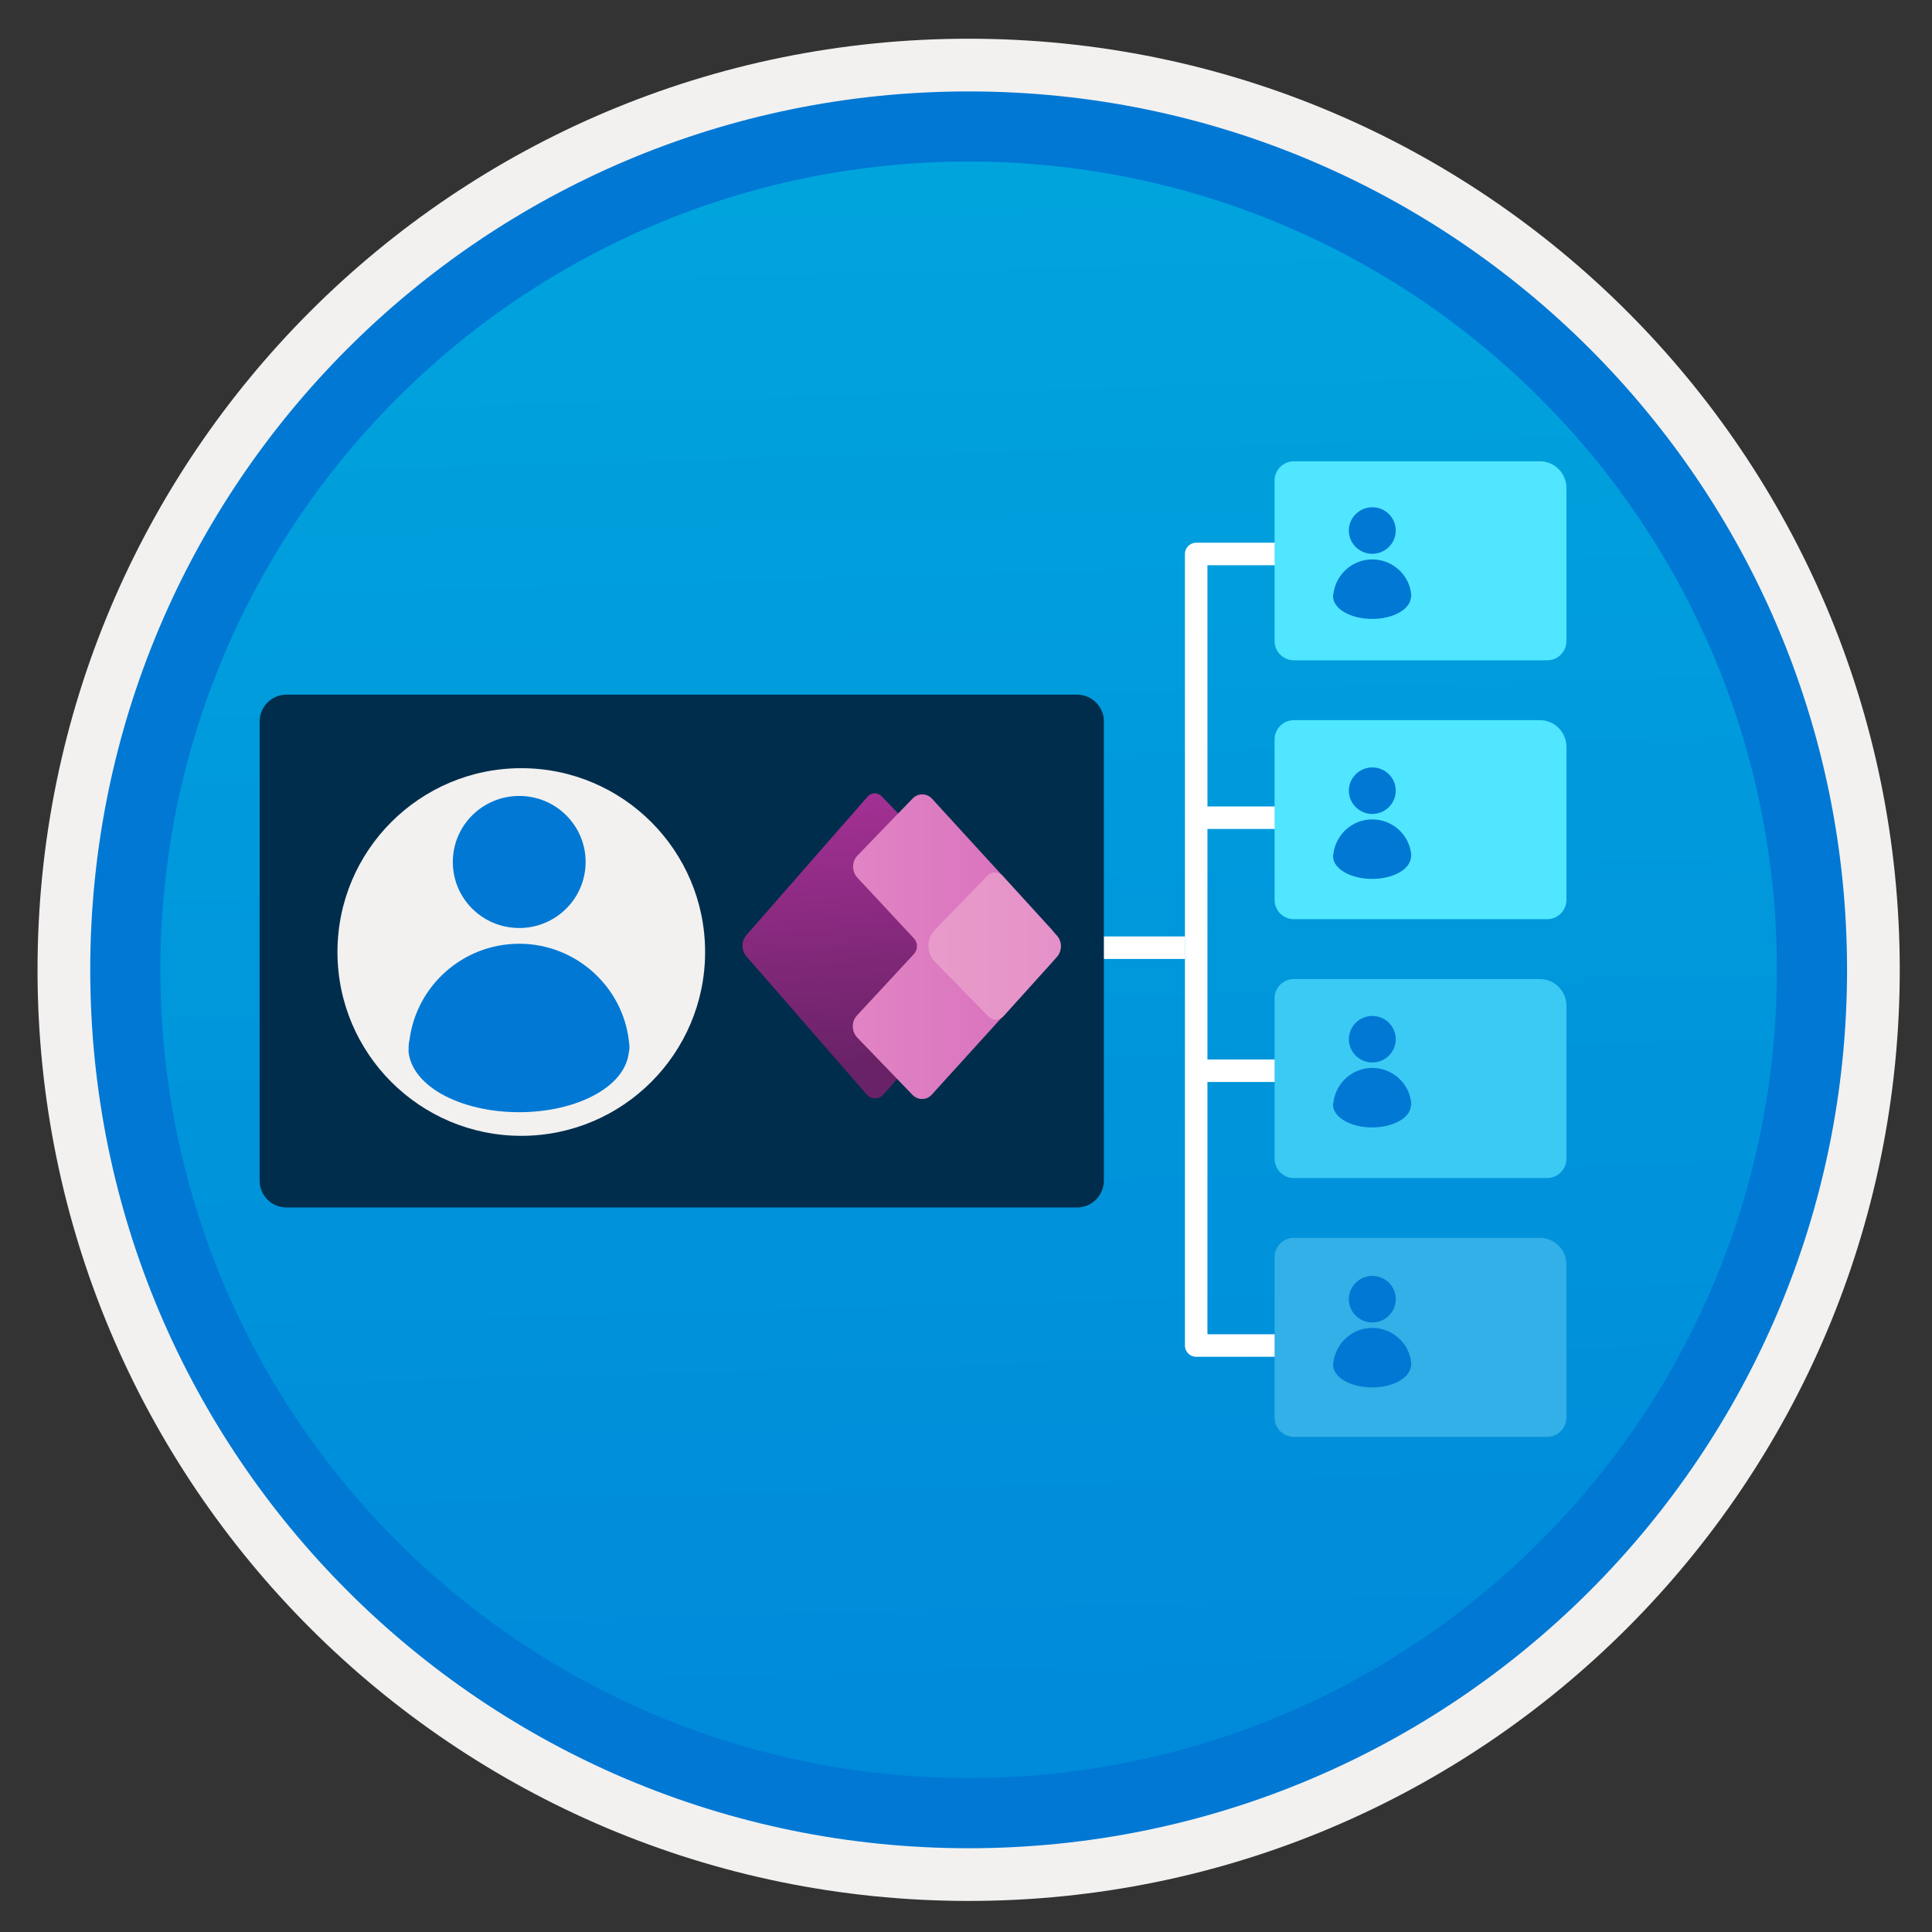 <svg width="103" height="103" viewBox="0 0 103 103" fill="none" xmlns="http://www.w3.org/2000/svg">
<rect x="0" y="0" width="103" height="103" fill="#333333" stroke="none"/>
<path d="M51.641 98.513C25.791 98.513 4.831 77.564 4.831 51.704C4.831 25.844 25.791 4.894 51.641 4.894C77.491 4.894 98.451 25.854 98.451 51.704C98.451 77.554 77.491 98.513 51.641 98.513Z" fill="url(#paint0_linear)"/>
<path fill-rule="evenodd" clip-rule="evenodd" d="M97.541 51.704C97.541 77.054 76.992 97.604 51.642 97.604C26.291 97.604 5.741 77.054 5.741 51.704C5.741 26.354 26.291 5.804 51.642 5.804C76.992 5.804 97.541 26.354 97.541 51.704ZM51.642 2.064C79.061 2.064 101.281 24.284 101.281 51.704C101.281 79.124 79.052 101.344 51.642 101.344C24.221 101.344 2.001 79.114 2.001 51.704C2.001 24.284 24.221 2.064 51.642 2.064Z" fill="#F2F1F0"/>
<path fill-rule="evenodd" clip-rule="evenodd" d="M94.731 51.703C94.731 75.504 75.441 94.793 51.641 94.793C27.841 94.793 8.551 75.504 8.551 51.703C8.551 27.904 27.841 8.614 51.641 8.614C75.441 8.614 94.731 27.904 94.731 51.703ZM51.641 4.874C77.501 4.874 98.471 25.843 98.471 51.703C98.471 77.564 77.501 98.534 51.641 98.534C25.781 98.534 4.811 77.564 4.811 51.703C4.811 25.843 25.771 4.874 51.641 4.874Z" fill="#0078D4"/>
<path d="M73.102 57.084H63.772" stroke="white" stroke-width="1.2" stroke-miterlimit="10"/>
<path d="M73.102 43.594H63.772" stroke="white" stroke-width="1.2" stroke-miterlimit="10"/>
<path d="M73.102 29.534H63.772V71.734H73.102" stroke="white" stroke-width="1.2" stroke-miterlimit="10" stroke-linejoin="round"/>
<path d="M82.101 24.593H68.981C68.411 24.593 67.951 25.053 67.951 25.623V34.173C67.951 34.743 68.411 35.203 68.981 35.203H82.481C83.051 35.203 83.511 34.743 83.511 34.173V26.003C83.501 25.224 82.871 24.593 82.101 24.593Z" fill="#50E6FF"/>
<path d="M82.101 38.394H68.981C68.411 38.394 67.951 38.854 67.951 39.424V47.974C67.951 48.544 68.411 49.004 68.981 49.004H82.481C83.051 49.004 83.511 48.544 83.511 47.974V39.804C83.501 39.024 82.871 38.394 82.101 38.394Z" fill="#50E6FF"/>
<path d="M82.101 52.194H68.981C68.411 52.194 67.951 52.654 67.951 53.224V61.774C67.951 62.344 68.411 62.804 68.981 62.804H82.481C83.051 62.804 83.511 62.344 83.511 61.774V53.604C83.501 52.824 82.871 52.194 82.101 52.194Z" fill="#3BCAF4"/>
<path d="M82.101 65.994H68.981C68.411 65.994 67.951 66.454 67.951 67.024V75.574C67.951 76.144 68.411 76.604 68.981 76.604H82.481C83.051 76.604 83.511 76.144 83.511 75.574V67.404C83.501 66.624 82.871 65.994 82.101 65.994Z" fill="#32B0E7"/>
<path d="M63.181 50.524H53.272" stroke="white" stroke-width="1.2" stroke-miterlimit="10"/>
<path d="M57.421 64.374H15.271C14.481 64.374 13.841 63.734 13.841 62.944V38.464C13.841 37.674 14.481 37.034 15.271 37.034H57.421C58.211 37.034 58.851 37.674 58.851 38.464V62.934C58.851 63.724 58.211 64.374 57.421 64.374Z" fill="#002D4C"/>
<path d="M27.791 60.554C33.201 60.554 37.591 56.164 37.591 50.754C37.591 45.344 33.201 40.954 27.791 40.954C22.381 40.954 17.991 45.344 17.991 50.754C17.991 56.164 22.381 60.554 27.791 60.554Z" fill="#F2F1F0"/>
<path d="M33.531 55.524C33.211 52.614 30.711 50.314 27.681 50.314C24.681 50.314 22.201 52.554 21.831 55.444C21.781 55.644 21.781 55.864 21.781 56.064C21.861 56.884 22.431 57.684 23.501 58.304C25.801 59.624 29.551 59.624 31.831 58.304C32.911 57.684 33.451 56.884 33.531 56.064C33.581 55.894 33.551 55.694 33.531 55.524Z" fill="#0078D4"/>
<path d="M27.681 49.474C29.641 49.474 31.221 47.894 31.221 45.954C31.221 44.004 29.631 42.434 27.681 42.434C25.721 42.434 24.141 44.014 24.141 45.954C24.141 47.904 25.721 49.474 27.681 49.474Z" fill="#0078D4"/>
<path d="M75.231 31.664C75.121 30.634 74.231 29.824 73.161 29.824C72.101 29.824 71.231 30.614 71.091 31.634C71.071 31.704 71.071 31.784 71.071 31.854C71.101 32.144 71.301 32.424 71.681 32.644C72.491 33.114 73.821 33.114 74.621 32.644C75.001 32.424 75.191 32.144 75.221 31.854C75.241 31.794 75.241 31.724 75.231 31.664Z" fill="#0078D4"/>
<path d="M73.161 29.524C73.851 29.524 74.411 28.964 74.411 28.284C74.411 27.594 73.851 27.044 73.161 27.044C72.471 27.044 71.911 27.604 71.911 28.284C71.911 28.974 72.471 29.524 73.161 29.524Z" fill="#0078D4"/>
<path d="M75.231 45.524C75.121 44.494 74.231 43.684 73.161 43.684C72.101 43.684 71.231 44.474 71.091 45.494C71.071 45.564 71.071 45.644 71.071 45.714C71.101 46.004 71.301 46.284 71.681 46.504C72.491 46.974 73.821 46.974 74.621 46.504C75.001 46.284 75.191 46.004 75.221 45.714C75.241 45.654 75.241 45.584 75.231 45.524Z" fill="#0078D4"/>
<path d="M73.161 43.394C73.851 43.394 74.411 42.834 74.411 42.154C74.411 41.464 73.851 40.914 73.161 40.914C72.471 40.914 71.911 41.474 71.911 42.154C71.911 42.834 72.471 43.394 73.161 43.394Z" fill="#0078D4"/>
<path d="M75.231 58.774C75.121 57.744 74.231 56.934 73.161 56.934C72.101 56.934 71.231 57.724 71.091 58.744C71.071 58.814 71.071 58.894 71.071 58.964C71.101 59.254 71.301 59.534 71.681 59.754C72.491 60.224 73.821 60.224 74.621 59.754C75.001 59.534 75.191 59.254 75.221 58.964C75.241 58.914 75.241 58.834 75.231 58.774Z" fill="#0078D4"/>
<path d="M73.161 56.644C73.851 56.644 74.411 56.084 74.411 55.404C74.411 54.714 73.851 54.164 73.161 54.164C72.471 54.164 71.911 54.724 71.911 55.404C71.911 56.084 72.471 56.644 73.161 56.644Z" fill="#0078D4"/>
<path d="M75.231 72.634C75.121 71.604 74.231 70.794 73.161 70.794C72.101 70.794 71.231 71.584 71.091 72.604C71.071 72.674 71.071 72.754 71.071 72.824C71.101 73.114 71.301 73.394 71.681 73.614C72.491 74.084 73.821 74.084 74.621 73.614C75.001 73.394 75.191 73.114 75.221 72.824C75.241 72.774 75.241 72.704 75.231 72.634Z" fill="#0078D4"/>
<path d="M73.161 70.504C73.851 70.504 74.411 69.944 74.411 69.264C74.411 68.574 73.851 68.024 73.161 68.024C72.471 68.024 71.911 68.584 71.911 69.264C71.911 69.944 72.471 70.504 73.161 70.504Z" fill="#0078D4"/>
<path d="M48.532 44.034L47.002 42.454C46.791 42.234 46.452 42.244 46.252 42.474L39.801 49.844C39.511 50.174 39.511 50.664 39.801 50.994L46.202 58.344C46.441 58.624 46.871 58.624 47.111 58.344L49.022 56.144L49.231 44.804L48.532 44.034Z" fill="url(#paint1_linear)"/>
<path d="M56.041 49.524L49.681 42.574C49.411 42.284 48.941 42.274 48.661 42.564L45.721 45.604C45.401 45.934 45.401 46.454 45.711 46.794L48.721 50.024C48.941 50.264 48.941 50.624 48.721 50.864L45.691 54.134C45.381 54.464 45.391 54.984 45.701 55.314L48.651 58.374C48.931 58.664 49.401 58.664 49.671 58.364L56.031 51.354C56.511 50.834 56.511 50.044 56.041 49.524Z" fill="url(#paint2_linear)"/>
<path d="M56.342 51.024L53.502 54.174C53.282 54.414 52.912 54.424 52.692 54.194L49.842 51.274C49.382 50.804 49.382 50.044 49.842 49.574L52.642 46.684C52.862 46.454 53.242 46.464 53.452 46.694L56.352 49.884C56.632 50.204 56.632 50.694 56.342 51.024Z" fill="url(#paint3_linear)"/>
<defs>
<linearGradient id="paint0_linear" x1="49.871" y1="-13.089" x2="53.854" y2="132.678" gradientUnits="userSpaceOnUse">
<stop stop-color="#00ABDE"/>
<stop offset="1" stop-color="#007ED8"/>
</linearGradient>
<linearGradient id="paint1_linear" x1="43.998" y1="42.907" x2="45.181" y2="56.817" gradientUnits="userSpaceOnUse">
<stop stop-color="#A23093"/>
<stop offset="1" stop-color="#692266"/>
</linearGradient>
<linearGradient id="paint2_linear" x1="45.471" y1="50.465" x2="56.396" y2="50.465" gradientUnits="userSpaceOnUse">
<stop stop-color="#E184C4"/>
<stop offset="1" stop-color="#D76EBC"/>
</linearGradient>
<linearGradient id="paint3_linear" x1="49.493" y1="50.43" x2="56.563" y2="50.43" gradientUnits="userSpaceOnUse">
<stop stop-color="#E89BCA"/>
<stop offset="1" stop-color="#E591C8"/>
</linearGradient>
</defs>
</svg>
